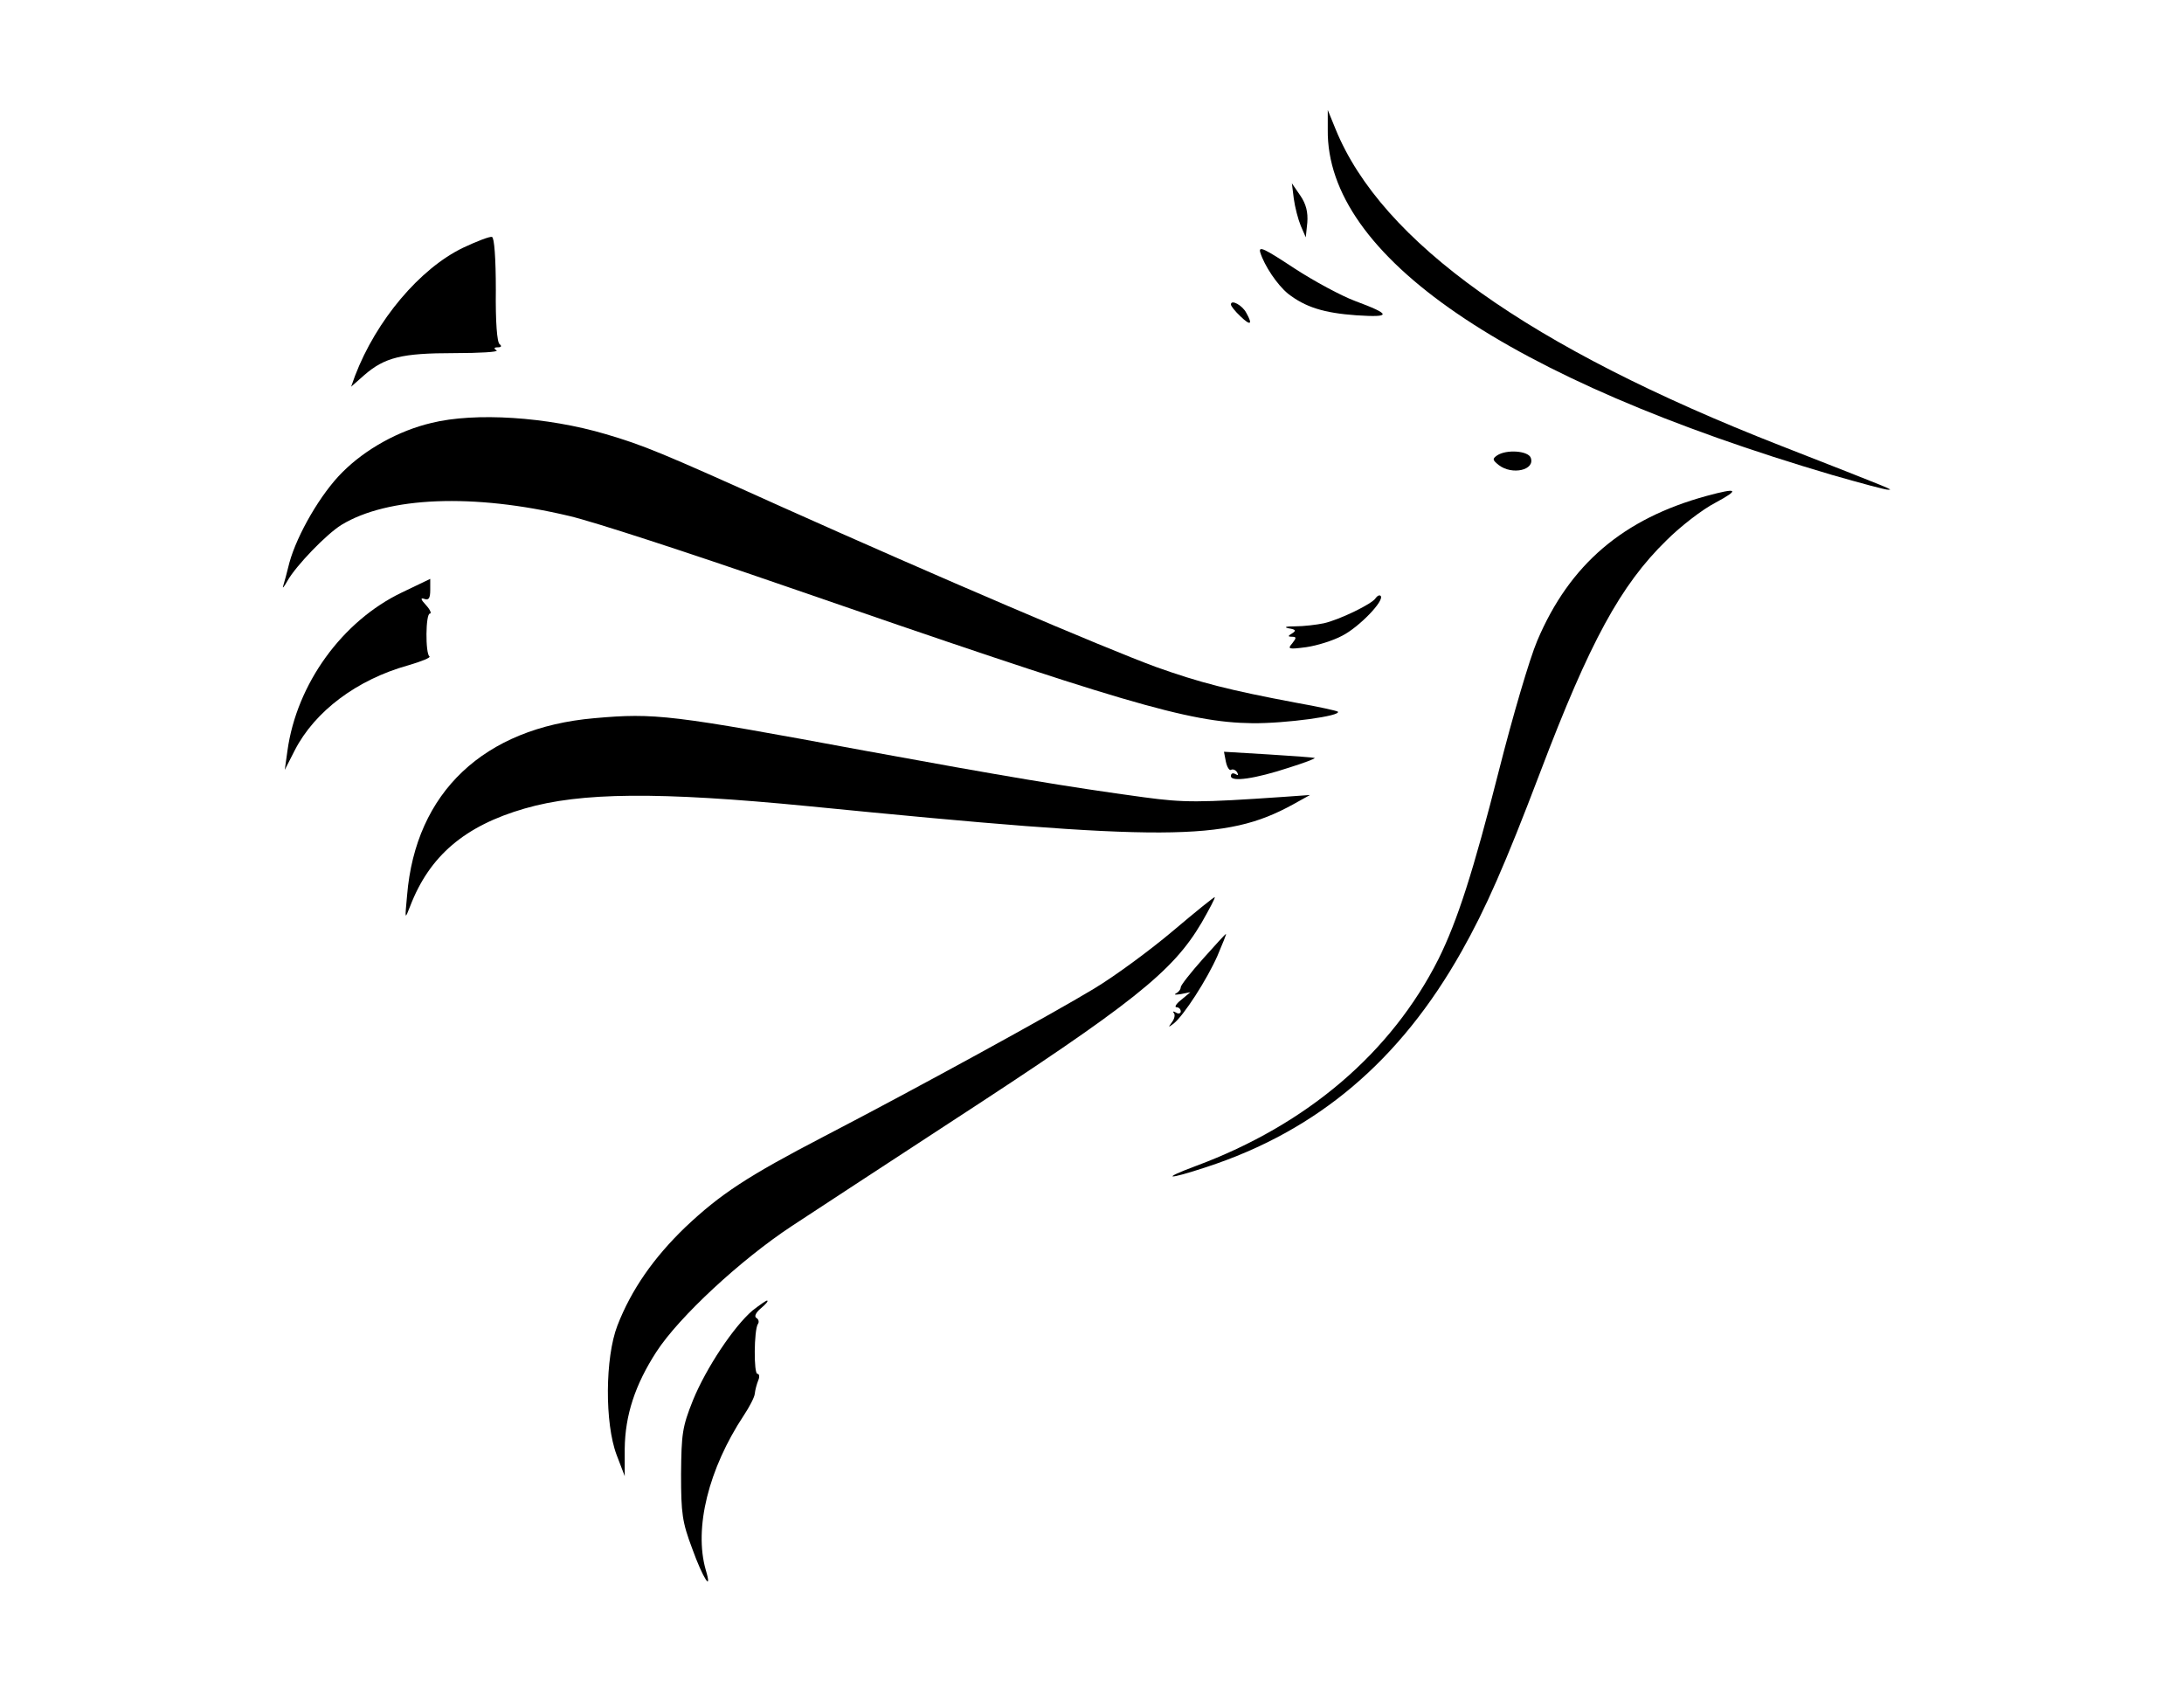 <?xml version="1.0" standalone="no"?>
<!DOCTYPE svg PUBLIC "-//W3C//DTD SVG 20010904//EN"
 "http://www.w3.org/TR/2001/REC-SVG-20010904/DTD/svg10.dtd">
<svg version="1.0" xmlns="http://www.w3.org/2000/svg"
 width="566pt" height="441pt" viewBox="0 0 566 441"
 preserveAspectRatio="xMidYMid meet">

<g transform="translate(0,441) scale(0.1,-0.1)"
fill="#000000" stroke="none">
<path d="M3441 4074 c-4 -327 463 -646 1308 -895 74 -21 139 -39 145 -38 12 0
20 -3 -279 114 -652 255 -1035 528 -1154 821 l-20 49 0 -51z"/>
<path d="M3353 3895 c3 -22 11 -53 18 -70 l13 -30 4 38 c2 27 -3 48 -18 70
l-22 32 5 -40z"/>
<path d="M1200 3768 c-112 -54 -225 -188 -280 -332 l-10 -28 34 30 c53 46 97
57 233 57 66 0 116 3 110 7 -8 5 -7 8 3 8 9 0 11 3 5 8 -7 4 -11 59 -10 141 0
81 -4 136 -10 137 -5 2 -39 -11 -75 -28z"/>
<path d="M3266 3756 c11 -35 44 -84 72 -107 45 -35 93 -50 177 -56 92 -6 91 2
-3 37 -35 13 -106 51 -158 85 -76 50 -93 59 -88 41z"/>
<path d="M3190 3621 c0 -4 11 -18 25 -31 26 -25 32 -21 15 9 -10 20 -40 36
-40 22z"/>
<path d="M1118 3314 c-85 -20 -171 -68 -230 -127 -56 -55 -118 -162 -138 -235
-6 -24 -13 -51 -16 -60 -3 -9 2 -3 11 13 22 39 101 121 140 145 120 73 342 82
590 23 61 -14 309 -95 552 -179 882 -305 1053 -356 1218 -358 86 -1 233 19
222 30 -2 2 -51 13 -108 23 -175 33 -249 52 -364 93 -138 51 -564 233 -970
415 -315 142 -357 159 -455 188 -152 45 -339 57 -452 29z"/>
<path d="M3880 3230 c-13 -9 -12 -12 4 -25 35 -27 95 -13 83 19 -7 18 -63 22
-87 6z"/>
<path d="M4423 3125 c-216 -59 -355 -177 -439 -375 -20 -47 -64 -197 -99 -335
-67 -264 -108 -391 -157 -490 -122 -242 -340 -429 -628 -536 -94 -35 -76 -37
27 -3 287 94 501 275 661 559 62 110 112 223 204 465 128 337 208 484 327 600
36 36 93 80 126 97 65 35 59 40 -22 18z"/>
<path d="M1042 2875 c-155 -74 -273 -237 -297 -410 l-7 -50 26 51 c52 101 161
183 294 220 34 10 59 20 55 23 -11 8 -10 111 1 111 5 0 1 10 -10 22 -14 15
-15 20 -4 16 11 -4 15 2 15 23 0 16 0 29 0 29 0 0 -33 -16 -73 -35z"/>
<path d="M3565 2860 c-9 -15 -94 -56 -134 -65 -19 -4 -53 -8 -75 -8 -23 0 -30
-2 -17 -5 19 -3 21 -6 10 -13 -12 -7 -12 -9 0 -9 11 0 11 -3 0 -17 -13 -15
-10 -16 36 -10 28 4 70 17 94 30 43 22 110 91 99 103 -3 3 -9 0 -13 -6z"/>
<path d="M1540 2549 c-286 -25 -463 -192 -485 -459 -6 -64 -6 -64 8 -28 50
130 141 208 297 253 145 42 346 44 735 6 929 -92 1081 -91 1255 4 l45 25 -70
-5 c-218 -15 -256 -15 -360 -1 -199 27 -365 55 -725 121 -501 93 -542 98 -700
84z"/>
<path d="M3177 2436 c3 -14 9 -23 13 -21 5 3 12 0 16 -6 4 -8 3 -9 -4 -5 -7 4
-12 2 -12 -5 0 -16 63 -7 151 22 38 12 68 23 66 25 -1 1 -54 5 -118 9 l-117 7
5 -26z"/>
<path d="M3040 1998 c-58 -49 -150 -117 -205 -150 -109 -66 -463 -260 -700
-383 -198 -103 -268 -149 -359 -235 -82 -79 -140 -162 -176 -255 -32 -83 -33
-253 -2 -335 l21 -55 0 71 c1 87 27 166 82 251 59 91 219 239 351 326 62 41
246 161 408 267 478 311 579 392 654 519 20 35 36 65 34 66 -2 1 -50 -38 -108
-87z"/>
<path d="M3118 1926 c-32 -36 -58 -69 -58 -74 0 -6 -6 -13 -12 -16 -7 -4 -2
-4 12 -2 l25 5 -24 -20 c-13 -10 -18 -19 -12 -19 6 0 11 -5 11 -11 0 -5 -6 -7
-12 -3 -7 4 -10 4 -6 -1 4 -4 2 -15 -5 -24 -10 -14 -10 -14 5 -3 26 21 85 112
113 175 13 31 24 57 22 57 -1 0 -28 -29 -59 -64z"/>
<path d="M1950 1014 c-49 -42 -120 -149 -154 -232 -28 -70 -30 -87 -31 -192 0
-102 3 -124 29 -193 28 -78 53 -115 35 -55 -31 108 7 262 99 401 14 21 27 46
28 55 1 10 5 25 9 35 4 9 3 17 -2 17 -10 0 -9 113 1 129 4 5 2 13 -4 16 -6 4
-1 14 12 25 13 11 20 19 16 20 -3 0 -20 -12 -38 -26z"/>
</g>
</svg>
